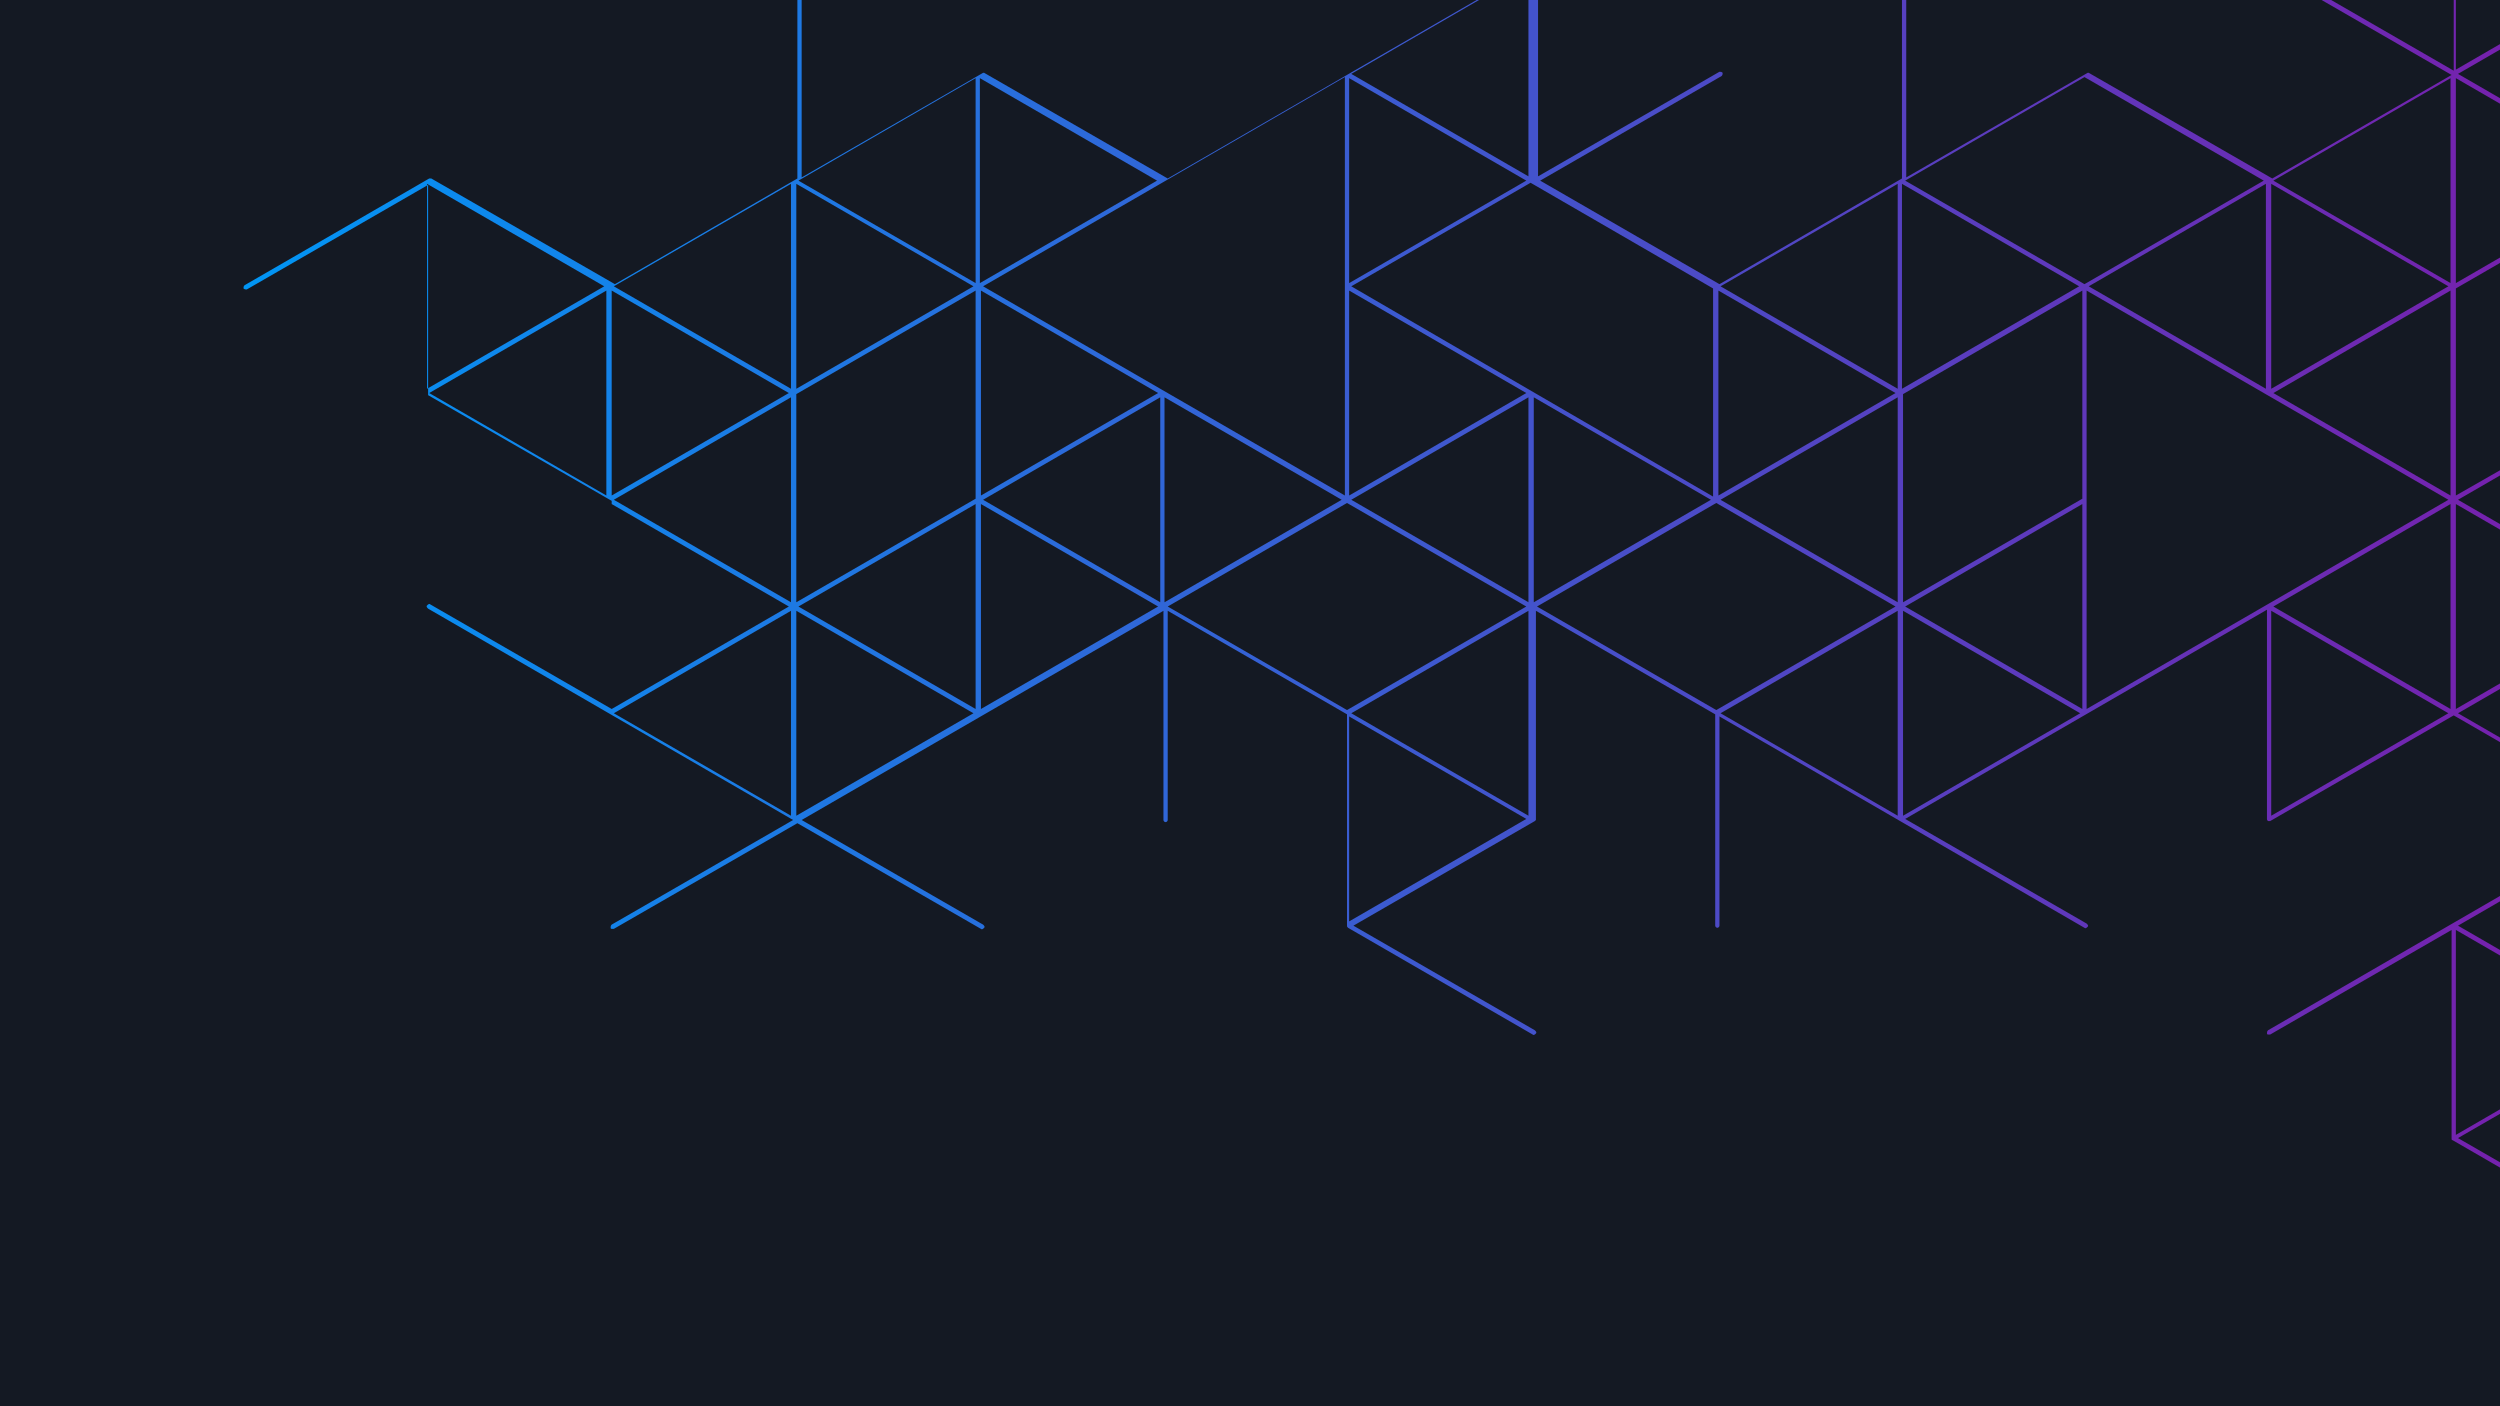 <svg width="1920" height="1080" viewBox="0 0 1920 1080" fill="none" xmlns="http://www.w3.org/2000/svg">
<g clip-path="url(#clip0_55_514)">
<rect width="1920" height="1080" fill="#141923"/>
<g filter="url(#filter0_f_55_514)">
<path d="M3727 464.986C3726.18 464.166 3725.36 464.167 3724.54 464.167L3585.2 544.503V383.83C3585.2 383.01 3585.2 383.01 3584.38 382.191C3583.56 382.191 3582.74 382.191 3582.74 382.191L3441.77 463.347L3304.07 383.83L3443.41 303.494C3443.41 303.494 3443.41 303.494 3443.41 302.674V141.182L3582.74 221.518C3583.56 222.338 3584.38 221.518 3585.2 220.698C3586.02 219.879 3585.2 219.059 3584.38 218.239L3442.59 136.263C3441.77 136.263 3441.77 136.263 3440.95 136.263L3299.97 217.419L3017.2 54.288C3016.38 53.468 3015.56 54.288 3014.74 55.108C3014.74 55.108 3014.74 55.927 3014.74 56.747C3014.74 57.567 3014.74 57.567 3015.56 57.567L3154.9 137.903L2875.4 299.395L2737.7 219.879L2877.04 139.542C2877.86 138.723 2877.86 137.903 2877.86 137.083C2877.04 136.263 2876.22 136.263 2875.4 136.263L2736.06 216.6V56.747C2736.06 55.927 2736.06 55.927 2735.24 55.108L2593.45 -26.868C2592.63 -27.688 2591.81 -26.868 2590.99 -26.049C2590.99 -25.229 2590.99 -25.229 2590.99 -24.409C2590.99 -23.589 2591.81 -23.589 2591.81 -23.589L2731.14 56.747L2453.29 217.419V56.747C2453.29 55.927 2453.29 55.927 2452.47 55.108L2310.67 -26.868C2309.85 -26.868 2309.85 -26.868 2309.03 -26.868C2308.21 -26.868 2308.21 -26.049 2308.21 -25.229V137.083L2170.51 216.6V56.747C2170.51 55.927 2169.7 55.108 2168.88 55.108C2168.06 55.108 2167.24 55.927 2167.24 56.747V217.419L2029.54 137.903V-24.409L2170.51 -105.565C2171.33 -106.385 2171.33 -107.204 2171.33 -108.024C2170.51 -108.844 2169.7 -108.844 2168.88 -108.844L2029.54 -28.508V-188.36C2029.54 -188.36 2029.54 -189.18 2028.72 -190H2027.9H2027.08L1885.28 -108.024C1884.46 -107.204 1884.46 -107.204 1884.46 -106.385V54.288L1745.12 -26.049C1744.3 -26.868 1743.49 -26.049 1742.67 -25.229C1741.85 -24.409 1742.67 -23.589 1743.49 -22.77L1882.82 57.567L1745.12 137.083L1604.15 55.927H1603.33L1463.99 136.263V-25.229C1463.99 -26.049 1463.17 -26.868 1462.35 -26.868C1461.53 -26.868 1460.71 -26.049 1460.71 -25.229V137.083L1320.55 218.239L1182.86 138.723L1322.19 58.386C1323.01 57.567 1323.01 56.747 1323.01 55.927C1322.19 55.108 1321.37 55.108 1320.55 55.108L1181.22 135.444V-25.229C1181.22 -25.229 1181.22 -26.049 1180.4 -26.049L1038.6 -108.024C1037.78 -108.844 1036.96 -108.024 1036.14 -107.205C1035.32 -106.385 1036.14 -105.565 1036.96 -104.745L1176.3 -24.409L896.803 137.083L755.826 55.927H755.006L615.669 136.263V-25.229C615.669 -26.049 614.849 -26.868 614.029 -26.868C613.21 -26.868 612.39 -26.049 612.39 -25.229V137.083L472.233 218.239L331.256 137.083C330.436 137.083 330.436 137.083 329.616 137.083L187.82 219.059C187 219.879 187 220.698 187 221.518C187.82 222.338 188.639 222.338 189.459 222.338L328.797 142.002V302.674C328.797 302.674 328.797 302.674 328.797 303.494L469.774 384.65V544.503L330.436 464.167C329.616 463.347 328.797 464.166 327.977 464.986C327.157 465.806 327.977 466.626 328.797 467.445L609.112 629.757L469.774 710.094C468.954 710.913 468.954 711.733 468.954 712.553C468.954 713.373 469.774 713.373 469.774 713.373C470.593 713.373 470.593 713.373 471.413 713.373L612.39 632.217L753.367 713.373C754.187 714.192 755.006 713.373 755.826 712.553C756.646 711.733 755.826 710.913 755.006 710.094L615.669 629.757L893.525 469.085V629.757C893.525 630.577 894.344 631.397 895.164 631.397C895.984 631.397 896.803 630.577 896.803 629.757V469.085L1034.5 548.601V710.913C1034.5 711.733 1034.5 711.733 1035.32 712.553L1177.12 794.529C1177.94 795.349 1178.76 794.529 1179.58 793.709C1180.4 792.889 1179.58 792.069 1178.76 791.25L1039.42 710.913L1178.76 630.577L1179.58 629.757V469.085L1317.28 548.601V710.913C1317.28 711.733 1318.1 712.553 1318.91 712.553C1319.73 712.553 1320.55 711.733 1320.55 710.913V550.241L1600.87 712.553C1601.69 713.373 1602.51 712.553 1603.33 711.733C1604.15 710.913 1603.33 710.094 1602.51 709.274L1463.17 628.938L1741.03 468.265V628.938C1741.03 629.757 1741.03 629.758 1741.85 630.577C1742.67 630.577 1742.67 630.577 1743.49 630.577L1884.46 549.421L2022.16 628.938L1741.85 791.25C1741.03 792.069 1741.03 792.889 1741.03 793.709C1741.03 794.529 1741.85 794.529 1741.85 794.529C1742.67 794.529 1742.67 794.529 1743.49 794.529L1882.82 714.193V874.865C1882.82 874.865 1882.82 875.685 1883.64 875.685L2025.44 957.66C2026.26 958.48 2027.08 957.66 2027.9 956.841C2028.72 956.021 2027.9 955.201 2027.08 954.381L1887.74 874.045L2168.88 711.733C2168.88 711.733 2169.7 710.913 2169.7 710.094V549.421L2307.39 628.938V791.25C2307.39 792.069 2308.21 792.889 2309.03 792.889C2309.85 792.889 2310.67 792.069 2310.67 791.25V628.938L2448.37 549.421V710.094C2448.37 710.913 2448.37 710.913 2449.19 711.733C2450.01 711.733 2450.01 711.733 2450.83 711.733L2590.17 631.397V792.069C2590.17 792.889 2590.17 792.889 2590.99 793.709L2732.78 875.685C2733.6 876.505 2734.42 875.685 2735.24 874.865C2736.06 874.045 2735.24 873.225 2734.42 872.406L2595.09 792.069L2734.42 711.733L2735.24 710.913V550.241L3013.1 710.913L2873.76 791.25C2872.94 792.069 2872.94 792.889 2872.94 793.709L2873.76 794.529C2874.58 794.529 2874.58 794.529 2875.4 794.529L3155.72 632.217V792.889C3155.72 793.709 3156.53 794.529 3157.35 794.529C3158.17 794.529 3158.99 793.709 3158.99 792.889V630.577L3296.69 551.061V711.733C3296.69 712.553 3296.69 712.553 3297.51 713.373C3298.33 713.373 3298.33 713.373 3299.15 713.373L3440.13 632.217L3581.1 713.373C3581.92 714.192 3582.74 713.373 3583.56 712.553C3584.38 711.733 3583.56 710.913 3582.74 710.094L3443.41 629.757L3723.72 467.445C3727 466.626 3727 465.806 3727 464.986ZM3445.87 465.806L3581.92 387.109V544.503L3445.87 465.806ZM3444.23 626.478V469.085L3580.29 547.782L3444.23 626.478ZM3302.43 380.551V223.158L3370.46 262.506L3438.49 301.854L3302.43 380.551ZM3304.07 219.879L3440.13 141.182V298.575L3304.07 219.879ZM3438.49 628.938L3302.43 707.634V550.241L3438.49 628.938ZM3304.07 547.782L3440.13 469.085V626.478L3304.07 547.782ZM3302.43 544.503V387.109L3438.49 465.806L3302.43 544.503ZM3160.63 626.478V466.626L3298.33 387.109V546.962L3160.63 626.478ZM3162.27 301.854L3298.33 223.158V380.551L3162.27 301.854ZM3296.69 383.83L3160.63 462.527V305.134L3296.69 383.83ZM3160.63 298.575V141.182L3296.69 219.879L3160.63 298.575ZM3018.84 546.142V384.65L3156.53 305.134V626.478L3018.84 546.142ZM3154.9 628.938L3018.84 707.634V550.241L3154.9 628.938ZM3018.84 380.551V223.158L3154.9 301.854L3018.84 380.551ZM3020.48 219.879L3156.53 141.182V298.575L3020.48 219.879ZM2878.68 628.938L3014.74 550.241V707.634L2878.68 628.938ZM3013.92 547.782L2877.86 626.478V469.085L3013.92 547.782ZM2878.68 465.806L3014.74 387.109V544.503L2878.68 465.806ZM2878.68 301.854L3014.74 223.158V380.551L2878.68 301.854ZM2877.04 462.527V305.134L3013.1 383.83L2877.04 462.527ZM2730.32 710.913L2594.27 789.61V632.217L2730.32 710.913ZM2595.91 628.938L2731.96 550.241V707.634L2595.91 628.938ZM2730.32 547.782L2594.27 626.478V469.085L2730.32 547.782ZM2454.11 219.879L2591.81 140.362L2729.51 219.879L2591.81 299.395L2454.11 219.879ZM2590.17 469.085V628.938L2452.47 708.454V548.601L2590.17 469.085ZM2588.53 465.806L2452.47 544.503V387.109L2588.53 465.806ZM2454.11 383.83L2731.96 223.158V544.503L2454.11 383.83ZM2452.47 380.551V223.158L2588.53 301.854L2452.47 380.551ZM2595.91 138.723L2731.96 60.026V217.419L2595.91 138.723ZM2737.7 547.782L2873.76 469.085V626.478L2737.7 547.782ZM2736.06 380.551V223.158L2872.12 301.854L2736.06 380.551ZM2736.06 544.503V384.65L2873.76 305.134V464.986L2736.06 544.503ZM2446.73 547.782L2310.67 626.478V469.085L2446.73 547.782ZM2312.31 465.806L2448.37 387.109V544.503L2312.31 465.806ZM2312.31 301.854L2448.37 223.158V380.551L2312.31 301.854ZM2446.73 383.83L2310.67 462.527V305.134L2446.73 383.83ZM2310.67 298.575V139.542L2448.37 60.026V219.879L2310.67 298.575ZM2310.67 135.444V-21.95L2446.73 56.747L2310.67 135.444ZM2171.33 547.782L2307.39 469.085V626.478L2171.33 547.782ZM2168.88 380.551V223.158L2304.93 301.854L2168.88 380.551ZM2168.88 544.503V384.65L2306.57 305.134V464.986L2168.88 544.503ZM2171.33 219.879L2307.39 141.182V298.575L2171.33 219.879ZM2029.54 465.806L2165.6 387.109V544.503L2029.54 465.806ZM2165.6 548.601V708.454L2027.9 628.938V469.085L2165.6 548.601ZM2163.96 710.913L2027.9 789.61V632.217L2163.96 710.913ZM2027.9 301.035V141.182L2165.6 220.698V380.551L2027.9 301.035ZM2163.96 383.83L2027.9 462.527V305.134L2163.96 383.83ZM1887.74 547.782L2023.8 469.085V626.478L1887.74 547.782ZM2022.16 465.806L1886.1 544.503V387.109L2022.16 465.806ZM1887.74 383.83L2023.8 305.134V462.527L1887.74 383.83ZM1886.1 380.551V221.518L2023.8 142.002V301.854L1886.1 380.551ZM1887.74 56.747L2023.8 -21.95V135.444L1887.74 56.747ZM2022.16 138.723L1886.1 217.419V60.026L2022.16 138.723ZM1886.1 53.468V-103.925L2022.16 -25.229L1886.1 53.468ZM1887.74 -107.205L2023.8 -185.901V-28.508L1887.74 -107.205ZM1887.74 710.913L2023.8 632.217V789.61L1887.74 710.913ZM1886.1 871.586V714.193L2022.16 792.889L1886.1 871.586ZM1604.15 219.879L1740.21 141.182V298.575L1604.15 219.879ZM1600.87 218.239L1463.17 138.723L1600.87 59.206L1738.57 138.723L1600.87 218.239ZM1460.71 298.575V141.182L1596.77 219.879L1460.71 298.575ZM1597.59 547.782L1461.53 626.478V469.085L1597.59 547.782ZM1599.23 387.109V544.503L1463.17 465.806L1599.23 387.109ZM1599.23 223.158V383.01L1461.53 462.527V302.674L1599.23 223.158ZM1745.94 138.723L1882 60.026V217.419L1745.94 138.723ZM1745.94 301.854L1882 223.158V380.551L1745.94 301.854ZM1744.3 298.575V141.182L1880.36 219.879L1744.3 298.575ZM1880.36 547.782L1744.3 626.478V469.085L1880.36 547.782ZM1882 387.109V544.503L1745.94 465.806L1882 387.109ZM1602.51 544.503V223.158L1880.36 383.83L1602.51 544.503ZM1321.37 547.782L1457.43 469.085V626.478L1321.37 547.782ZM1030.4 383.83L894.344 462.527V305.134L1030.4 383.83ZM1034.5 545.322L896.803 465.806L1034.5 386.29L1172.2 465.806L1034.5 545.322ZM1173.84 469.085V626.478L1037.78 547.782L1173.84 469.085ZM1172.2 628.938L1036.14 707.634V550.241L1172.2 628.938ZM1172.2 301.854L1036.14 380.551V223.158L1172.2 301.854ZM1173.84 305.134V462.527L1037.78 383.83L1173.84 305.134ZM1036.14 217.419V60.026L1172.2 138.723L1036.14 217.419ZM1037.78 219.879L1175.48 140.362L1315.64 221.518V381.371L1037.78 219.879ZM1314 383.83L1177.94 462.527V305.134L1314 383.83ZM1455.79 465.806L1318.1 545.322L1180.4 465.806L1318.1 386.29L1455.79 465.806ZM1319.73 380.551V223.158L1455.79 301.854L1319.73 380.551ZM1321.37 383.83L1457.43 305.134V462.527L1321.37 383.83ZM755.006 219.879L1032.86 59.206V380.551L755.006 219.879ZM889.426 465.806L753.367 544.503V387.109L889.426 465.806ZM891.066 305.134V462.527L755.006 383.83L891.066 305.134ZM889.426 301.854L753.367 380.551V223.158L889.426 301.854ZM752.548 217.419V60.026L888.607 138.723L752.548 217.419ZM1037.78 56.747L1173.84 -21.95V135.444L1037.78 56.747ZM1321.37 219.879L1457.43 141.182V298.575L1321.37 219.879ZM747.63 547.782L611.57 626.478V469.085L747.63 547.782ZM613.21 465.806L749.269 387.109V544.503L613.21 465.806ZM611.57 462.527V302.674L749.269 223.158V383.01L611.57 462.527ZM611.57 298.575V141.182L747.63 219.879L611.57 298.575ZM613.21 138.723L749.269 60.026V217.419L613.21 138.723ZM471.413 547.782L607.472 469.085V626.478L471.413 547.782ZM605.833 465.806L469.774 544.503V387.109L605.833 465.806ZM471.413 383.83L607.472 305.134V462.527L471.413 383.83ZM469.774 380.551V223.158L605.833 301.854L469.774 380.551ZM471.413 219.879L607.472 141.182V298.575L471.413 219.879ZM327.977 298.575V141.182L464.036 219.879L327.977 298.575ZM329.616 301.854L465.676 223.158V380.551L329.616 301.854Z" fill="url(#paint0_linear_55_514)"/>
</g>
</g>
<defs>
<filter id="filter0_f_55_514" x="167" y="-210" width="3580" height="1188" filterUnits="userSpaceOnUse" color-interpolation-filters="sRGB">
<feFlood flood-opacity="0" result="BackgroundImageFix"/>
<feBlend mode="normal" in="SourceGraphic" in2="BackgroundImageFix" result="shape"/>
<feGaussianBlur stdDeviation="10" result="effect1_foregroundBlur_55_514"/>
</filter>
<linearGradient id="paint0_linear_55_514" x1="174.492" y1="383.829" x2="3722.37" y2="383.829" gradientUnits="userSpaceOnUse">
<stop stop-color="#0096F5"/>
<stop offset="0.583" stop-color="#8B0CA0"/>
<stop offset="1" stop-color="#FF0000"/>
</linearGradient>
<clipPath id="clip0_55_514">
<rect width="1920" height="1080" fill="white"/>
</clipPath>
</defs>
</svg>
